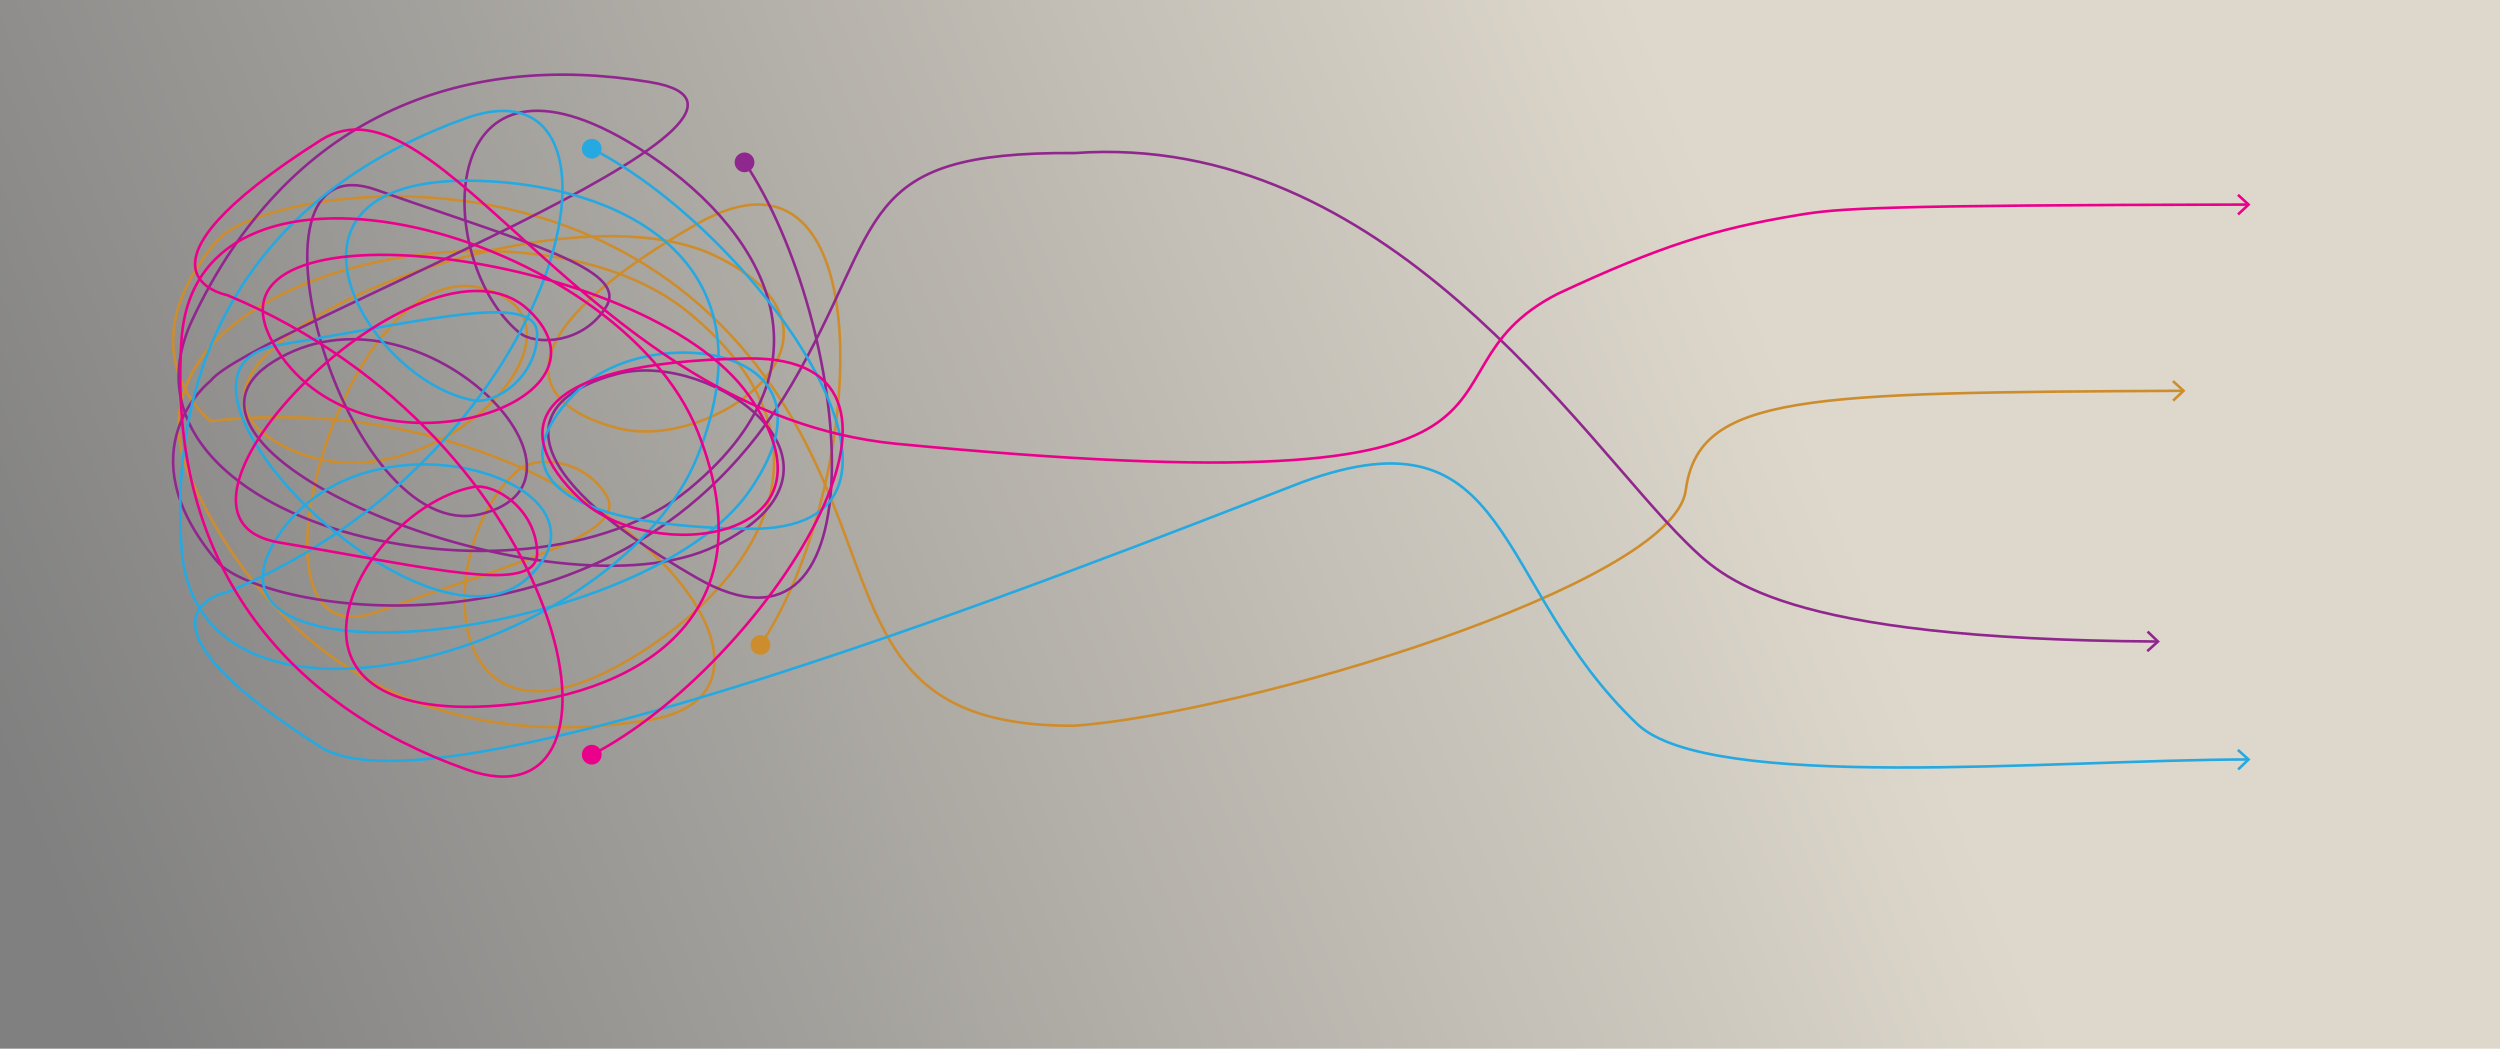 <?xml version="1.0" encoding="utf-8"?>
<!-- Generator: Adobe Illustrator 16.0.0, SVG Export Plug-In . SVG Version: 6.00 Build 0)  -->
<!DOCTYPE svg PUBLIC "-//W3C//DTD SVG 1.1//EN" "http://www.w3.org/Graphics/SVG/1.1/DTD/svg11.dtd">
<svg version="1.1" id="Layer_1" xmlns="http://www.w3.org/2000/svg" xmlns:xlink="http://www.w3.org/1999/xlink" x="0px" y="0px"
	 width="950px" height="400px" viewBox="0 -1.5 950 400" enable-background="new 0 -1.5 950 400" xml:space="preserve">
<g id="bgGradient">
	
		<linearGradient id="SVGID_1_" gradientUnits="userSpaceOnUse" x1="-43.187" y1="-43.098" x2="735.293" y2="270.374" gradientTransform="matrix(1 0 0 -1 79 331.5)">
		<stop  offset="0" style="stop-color:#808080"/>
		<stop  offset="0.816" style="stop-color:#DED8CC"/>
	</linearGradient>
	<rect y="-1.5" fill="url(#SVGID_1_)" width="950" height="398.5"/>
</g>
<g id="strings">
	<g>
		<g>
			<path fill="none" stroke="#CE8D2D" stroke-miterlimit="10" d="M288.915,243.759c40.825-61.227,47.654-201.395-24.276-160.029
				c-73.11,42.046-65.911,68.162-29.833,77.488c36.075,9.322,98.459-35.52,37.207-65.399
				c-61.253-29.878-222.977,36.064-168.005,70.093c54.975,34.027,130.83-45.149,78.76-57.999
				c-52.071-12.852-95.89,143.053-39.872,123.231c56.024-19.821,96.04-30.086,87.539-44.312
				c-8.502-14.229-26.868-15.138-33.152-9.94c-32.403,26.787-32.669,115.876,41.253,72.59
				c46.03-26.959,85.999-80.613,23.161-132.205c-62.834-51.592-224.661-12.367-188.643,64.378
				c36.018,76.74,101.47,102.436,173.948,90.399c72.481-12.032-25.586-129.485-166.968-113.544c0,0-33.73-26.015,2.574-68.714
				c16.071-18.902,152.794-44.33,218.155,67.197c36.247,61.848,23.233,117.89,107.672,117.275
				c63.801-4.611,227.319-53.329,232.15-89.434c4.921-36.768,45.121-37.089,188.812-37.831"/>
			<g>
				<circle fill="#CE8D2D" cx="288.974" cy="243.571" r="3.76"/>
			</g>
			<g>
				<polygon fill="#CE8D2D" points="826.113,151.12 825.427,150.392 829.017,147.012 825.382,143.678 826.06,142.941 
					830.484,147.002 				"/>
			</g>
		</g>
	</g>
	<g>
		<g>
			<path fill="none" stroke="#90278E" stroke-miterlimit="10" d="M282.855,60.01c41.015,61.162,53.714,199.375-18.218,158.008
				c-73.11-42.045-65.911-68.16-29.833-77.485c36.074-9.322,98.459,35.519,37.206,65.397
				c-61.251,29.877-222.977-36.068-168.003-70.094c54.974-34.027,130.828,45.148,78.759,57.998
				c-52.07,12.852-95.891-143.05-39.874-123.229c56.025,19.821,96.04,30.087,87.538,44.312
				c-8.502,14.227-26.868,15.135-33.152,9.938c-32.402-26.788-32.67-115.874,41.252-72.587c46.03,26.958,86,80.612,23.163,132.201
				c-62.833,51.592-224.66,12.364-188.643-64.378c36.018-76.738,101.468-102.433,173.946-90.397
				C319.479,41.729,94.337,124.14,80.03,143.234c0,0-33.729,26.014,2.575,68.713c16.07,18.9,152.793,44.33,218.153-67.194
				c36.246-61.847,23.233-88.708,107.675-88.093c118.271-8.397,192.684,108.961,232.152,147.791
				c13.988,13.762,35.49,36.973,179.083,37.833"/>
			<g>
				<circle fill="#90278E" cx="282.919" cy="60.196" r="3.76"/>
			</g>
			<g>
				<polygon fill="#90278E" points="816.297,246.312 815.627,245.568 819.29,242.27 815.73,238.855 816.424,238.134 
					820.758,242.291 				"/>
			</g>
		</g>
	</g>
	<g>
		<g>
			<path fill="none" stroke="#26A9E0" stroke-miterlimit="10" d="M224.725,54.882c65.48,33.525,142.264,145.882,59.296,144.575
				c-84.327-1.328-90.692-27.652-63.658-53.292c27.03-25.634,103.334-16.664,64.246,39.149
				c-39.087,55.81-212.505,76.533-180.922,20.14c31.585-56.397,136.314-23.933,97.003,12.539
				c-39.312,36.475-153.221-78.604-94.617-88.422c58.61-9.823,98.584-20.242,98.046-3.683
				c-0.538,16.561-16.162,26.256-24.178,24.757c-41.326-7.717-84.751-85.482,0.889-83.46c53.328,1.26,114.299,28.802,84.351,104.368
				c-29.943,75.562-190.497,119.696-196.202,35.139c-5.701-84.554,39.086-138.744,108.312-163.349
				c69.227-24.607,40.396,125.616-90.988,180.2c0,0-44.093,8.256,35.565,58.834c45.052,28.604,286.179-67.072,373.141-100.715
				c80.674-29.364,71.703,39.193,127.148,91.981c27.266,25.962,157.484,13.571,231.938,13.45"/>
			<g>
				<circle fill="#26A9E0" cx="224.872" cy="55.013" r="3.76"/>
			</g>
			<g>
				<polygon fill="#26A9E0" points="850.849,291.253 850.155,290.531 853.712,287.117 850.046,283.818 850.716,283.075 
					855.18,287.093 				"/>
			</g>
		</g>
	</g>
	<g>
		<g>
			<path fill="none" stroke="#EB008B" stroke-miterlimit="10" d="M224.723,285.415c65.481-33.726,142.266-152,59.298-150.692
				c-84.327,1.329-90.692,27.664-63.659,53.314c27.032,25.646,103.335,16.67,64.247-39.165
				c-39.087-55.833-212.505-76.566-180.922-20.148c31.585,56.42,136.314,23.942,97.002-12.545
				c-39.311-36.488-153.22,78.635-94.616,88.459c58.611,9.826,98.585,20.25,98.045,3.684c-0.537-16.566-16.161-26.266-24.176-24.768
				c-41.327,7.721-84.752,85.519,0.887,83.497c53.331-1.263,114.3-28.817,84.352-104.411
				C235.238,87.046,74.684,42.894,68.979,127.487c-5.702,84.589,39.086,138.801,108.312,163.416
				c69.229,24.618,40.397-125.668-90.986-180.274c0,0-44.094-8.26,35.564-58.858c45.052-28.616,101.859,103.781,218.586,115.348
				c271.002,26.079,189.183-25.281,251.548-57.002c38.8-18.083,59.229-24.601,91.625-29.958
				c14.728-2.435,28.296-3.681,170.461-3.922"/>
			<g>
				<circle fill="#EB008B" cx="224.867" cy="285.282" r="3.76"/>
			</g>
			<g>
				<polygon fill="#EB008B" points="850.8,80.342 850.114,79.613 853.711,76.241 850.085,72.899 850.764,72.164 855.18,76.234 				
					"/>
			</g>
		</g>
	</g>
</g>
</svg>
